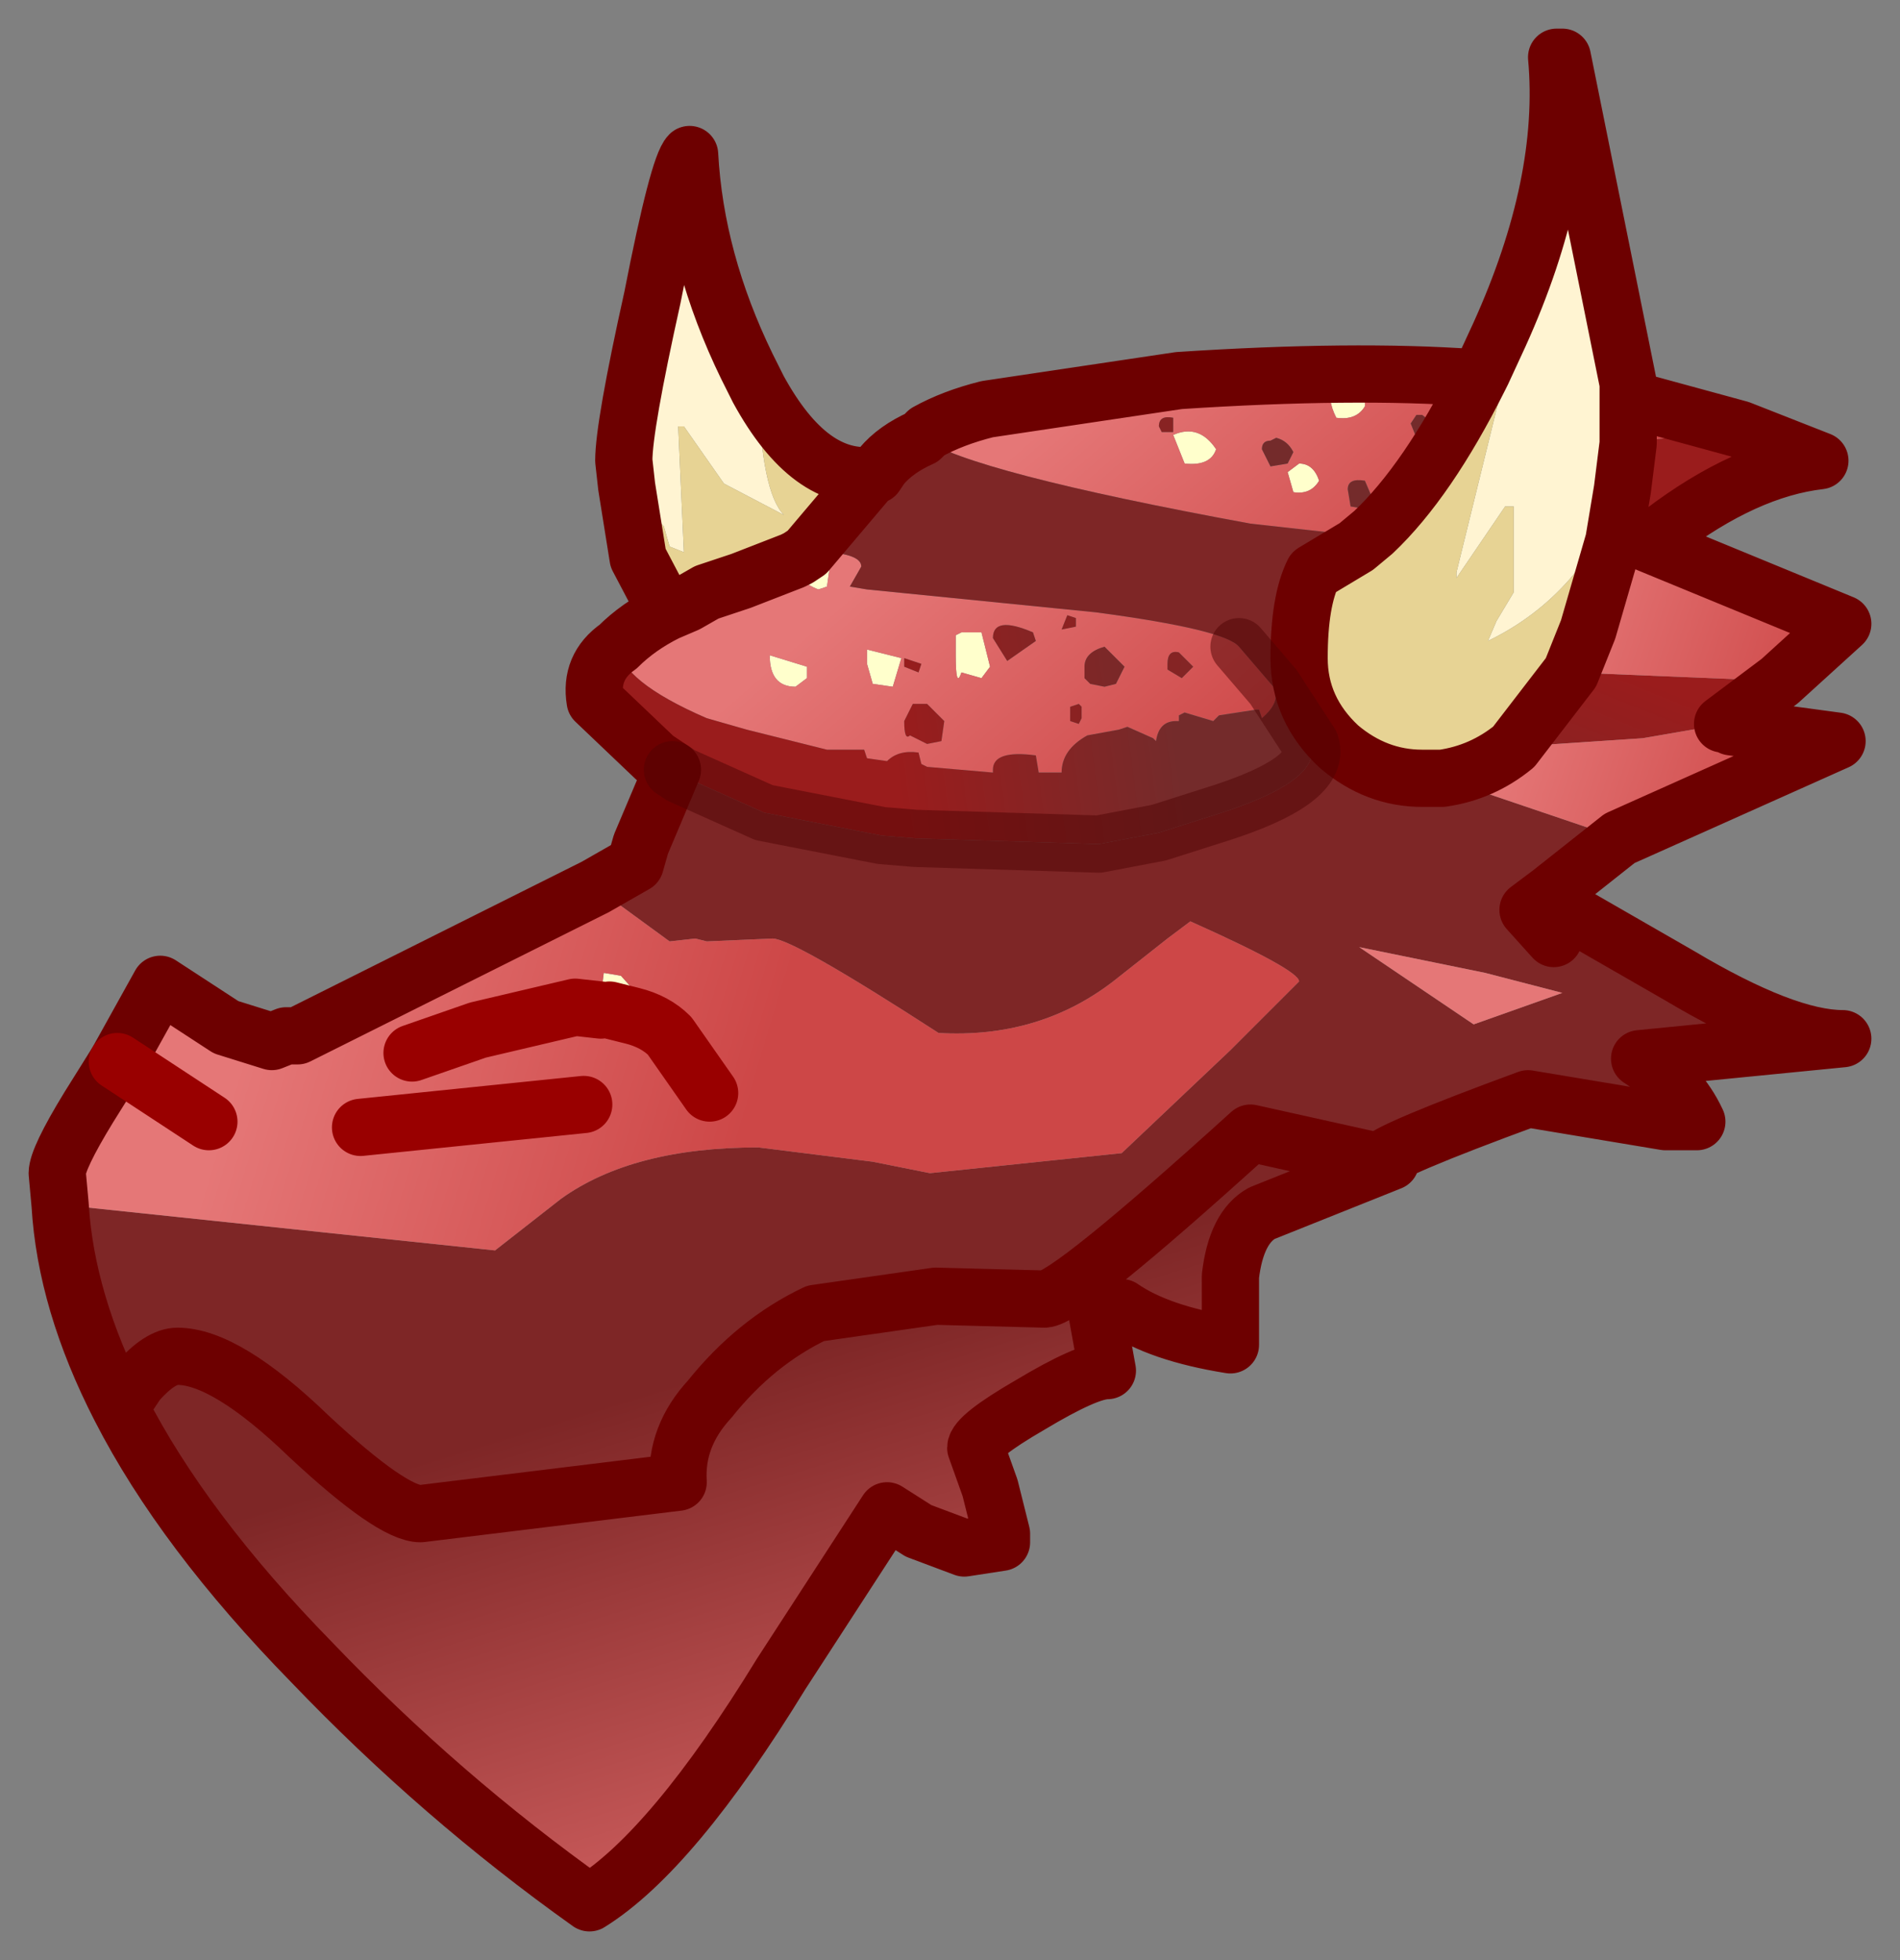<?xml version="1.0" encoding="UTF-8" standalone="no"?>
<svg xmlns:xlink="http://www.w3.org/1999/xlink" height="34.25px" width="33.2px" xmlns="http://www.w3.org/2000/svg">
  <rect width="100%" height="100%" fill="#808080" stroke="none"/>
  <g transform="matrix(1.0, 0.0, 0.0, 1.0, -8.45, 2.8)">
    <path d="M34.65 3.05 Q35.85 0.4 35.65 -1.8 L35.75 -1.8 36.9 3.9 36.9 4.15 36.9 4.95 36.8 5.75 Q36.1 7.6 34.45 8.4 L34.6 8.05 34.9 7.55 34.9 6.05 34.75 6.05 33.9 7.3 33.9 7.2 34.65 4.15 34.65 3.05 M19.4 5.7 L19.35 5.25 Q19.35 4.65 19.85 2.4 20.3 0.1 20.5 -0.1 20.6 1.75 21.5 3.6 L21.7 4.0 Q21.75 5.8 22.15 6.2 L21.1 5.65 20.4 4.65 20.3 4.65 20.4 6.85 20.15 6.75 20.05 6.4 19.4 5.7" fill="#fff4d2" fill-rule="evenodd" stroke="none"/>
    <path d="M34.65 3.05 L34.65 4.15 33.9 7.2 33.9 7.3 34.75 6.05 34.9 6.05 34.9 7.55 34.6 8.05 34.45 8.4 Q36.1 7.6 36.8 5.75 L36.65 6.65 36.2 8.2 35.9 8.95 34.9 10.25 Q34.35 10.7 33.65 10.8 L33.3 10.8 Q32.5 10.8 31.85 10.25 31.15 9.6 31.15 8.7 31.15 7.7 31.4 7.2 L32.15 6.75 32.45 6.5 Q33.4 5.6 34.3 3.8 L34.35 3.7 34.65 3.05 M20.1 7.9 L19.6 6.95 19.4 5.7 20.05 6.4 20.15 6.75 20.4 6.85 20.3 4.65 20.4 4.65 21.1 5.65 22.15 6.2 Q21.75 5.8 21.7 4.0 22.6 5.65 23.75 5.5 L23.65 5.55 22.55 6.85 22.4 6.95 22.3 7.0 21.4 7.35 20.8 7.55 20.45 7.75 20.1 7.9" fill="#e7d394" fill-rule="evenodd" stroke="none"/>
    <path d="M32.3 3.85 L32.3 4.3 Q32.15 4.55 31.8 4.5 31.45 3.8 32.3 3.85 M31.05 5.8 L30.95 5.45 31.15 5.3 Q31.4 5.3 31.5 5.6 31.35 5.85 31.05 5.8 M22.95 6.85 L22.95 7.1 22.9 7.45 22.75 7.5 Q22.35 7.35 22.35 7.0 L22.6 6.85 22.7 6.7 22.85 6.65 22.95 6.85 M28.95 4.8 Q29.4 4.6 29.7 5.05 29.6 5.35 29.15 5.3 L28.95 4.8 M23.6 8.8 L23.6 8.55 24.2 8.7 24.05 9.2 23.7 9.15 23.6 8.8 M25.15 8.65 L25.15 8.3 25.25 8.25 25.6 8.25 25.75 8.85 25.6 9.05 25.25 8.95 Q25.15 9.25 25.15 8.65 M22.35 9.2 Q21.9 9.2 21.9 8.65 L22.55 8.85 22.55 9.05 22.35 9.2 M18.95 14.85 L18.95 14.6 19.0 14.2 19.3 14.25 19.7 14.7 19.65 14.95 19.5 14.95 19.3 14.9 19.1 14.85 18.95 14.85" fill="#ffffcc" fill-rule="evenodd" stroke="none"/>
    <path d="M36.9 4.95 L36.9 4.15 37.2 4.25 38.85 4.7 37.2 4.9 37.05 4.95 36.9 4.95 M19.25 8.5 Q19.6 8.15 20.1 7.9 L20.45 7.75 20.8 7.55 21.4 7.35 22.3 7.0 22.4 6.95 22.55 6.85 22.6 6.85 22.35 7.0 Q22.35 7.35 22.75 7.5 L22.9 7.45 22.95 7.1 22.95 6.85 Q23.5 6.9 23.5 7.1 L23.3 7.45 23.6 7.5 27.6 7.9 Q29.85 8.2 30.1 8.5 L30.7 9.2 Q30.85 9.45 30.5 9.75 L30.45 9.6 30.4 9.6 29.75 9.7 29.65 9.8 29.15 9.65 29.05 9.7 29.05 9.8 29.0 9.8 Q28.7 9.8 28.65 10.15 L28.6 10.1 28.15 9.9 28.0 9.95 27.45 10.05 Q27.0 10.3 27.0 10.7 L26.6 10.7 26.55 10.4 Q25.8 10.3 25.8 10.65 L25.8 10.7 24.65 10.6 24.55 10.55 24.5 10.35 Q24.15 10.3 23.95 10.5 L23.6 10.45 23.55 10.3 22.9 10.3 21.5 9.95 20.8 9.75 Q19.3 9.1 19.25 8.5 M24.55 4.85 L24.5 4.8 24.6 4.8 24.65 4.75 Q25.1 4.5 25.7 4.35 L29.05 3.85 Q32.1 3.65 34.2 3.8 L34.3 3.8 Q33.4 5.6 32.45 6.5 L31.65 6.5 30.3 6.35 Q25.4 5.45 24.55 4.85 L24.6 4.8 24.55 4.85 M32.3 3.85 Q31.45 3.8 31.8 4.5 32.15 4.55 32.3 4.3 L32.3 3.85 M30.65 4.9 Q30.5 4.9 30.5 5.05 L30.65 5.35 30.95 5.3 31.05 5.1 Q30.95 4.9 30.75 4.85 L30.65 4.9 M31.05 5.8 Q31.35 5.85 31.5 5.6 31.4 5.3 31.15 5.3 L30.95 5.45 31.05 5.8 M33.5 4.6 L33.3 4.45 33.2 4.45 33.1 4.6 33.2 4.85 33.45 4.9 33.6 4.75 33.6 4.7 33.5 4.6 M32.3 5.6 Q32.0 5.55 32.0 5.75 L32.05 6.05 32.35 6.1 32.45 5.95 32.3 5.6 M28.75 4.75 L28.95 4.75 28.95 4.5 Q28.7 4.45 28.7 4.65 L28.75 4.75 M28.95 4.8 L29.15 5.3 Q29.6 5.35 29.7 5.05 29.4 4.6 28.95 4.8 M23.6 8.8 L23.7 9.15 24.05 9.2 24.2 8.7 23.6 8.55 23.6 8.8 M24.25 8.85 L24.5 8.95 24.55 8.8 24.25 8.7 24.25 8.85 M22.35 9.2 L22.55 9.05 22.55 8.85 21.9 8.65 Q21.9 9.2 22.35 9.2 M25.15 8.65 Q25.15 9.25 25.25 8.95 L25.6 9.05 25.75 8.85 25.6 8.25 25.25 8.25 25.15 8.3 25.15 8.65 M27.95 9.15 L28.1 8.85 27.75 8.5 Q27.4 8.6 27.4 8.85 L27.4 9.05 27.5 9.15 27.75 9.2 27.95 9.15 M24.65 9.5 L24.4 9.5 24.25 9.8 Q24.25 10.15 24.35 10.05 L24.65 10.2 24.9 10.15 24.95 9.8 24.65 9.5 M29.1 9.05 L29.3 8.85 29.05 8.6 Q28.85 8.55 28.85 8.8 L28.85 8.9 29.1 9.05 M26.5 8.25 Q25.8 7.95 25.8 8.35 L26.05 8.75 26.55 8.4 26.5 8.25 M27.35 9.55 L27.3 9.5 27.15 9.55 27.15 9.8 27.3 9.85 27.35 9.75 27.35 9.55 M27.0 8.2 L27.25 8.15 27.25 8.0 27.1 7.95 27.0 8.2" fill="url(#gradient0)" fill-rule="evenodd" stroke="none"/>
    <path d="M36.8 5.75 L36.9 4.95 37.05 4.95 37.2 4.9 38.85 4.7 40.25 5.25 Q38.95 5.4 37.5 6.5 L36.65 6.65 36.8 5.75 M39.55 9.1 L38.55 9.85 38.6 9.85 37.15 10.1 34.9 10.25 35.9 8.95 39.55 9.1" fill="url(#gradient1)" fill-rule="evenodd" stroke="none"/>
    <path d="M20.2 10.65 L19.9 10.45 18.85 9.45 Q18.75 8.85 19.25 8.5 19.3 9.1 20.8 9.75 L21.5 9.95 22.9 10.3 23.55 10.3 23.6 10.45 23.95 10.5 Q24.15 10.3 24.5 10.35 L24.55 10.55 24.65 10.6 25.8 10.7 25.8 10.65 Q25.8 10.3 26.55 10.4 L26.6 10.7 27.0 10.7 Q27.0 10.3 27.45 10.05 L28.0 9.95 28.15 9.9 28.6 10.1 28.65 10.15 Q28.7 9.8 29.0 9.8 L29.05 9.8 29.05 9.7 29.15 9.65 29.65 9.8 29.75 9.7 30.4 9.6 30.45 9.6 30.5 9.75 Q30.85 9.45 30.7 9.2 L31.35 10.2 Q31.55 10.8 29.95 11.35 L29.8 11.4 28.7 11.75 27.65 11.95 24.45 11.85 23.85 11.8 21.8 11.4 20.35 10.75 20.2 10.65 M30.65 4.9 L30.75 4.85 Q30.95 4.9 31.05 5.1 L30.95 5.3 30.65 5.35 30.5 5.05 Q30.5 4.9 30.65 4.9 M32.3 5.6 L32.45 5.95 32.35 6.1 32.05 6.05 32.0 5.75 Q32.0 5.55 32.3 5.6 M33.5 4.6 L33.6 4.7 33.6 4.75 33.45 4.9 33.2 4.85 33.1 4.6 33.2 4.45 33.3 4.45 33.5 4.6 M24.25 8.85 L24.25 8.7 24.55 8.8 24.5 8.95 24.25 8.85 M24.65 9.5 L24.95 9.8 24.9 10.15 24.65 10.2 24.35 10.05 Q24.25 10.15 24.25 9.8 L24.4 9.5 24.65 9.5 M27.95 9.15 L27.75 9.2 27.5 9.15 27.4 9.05 27.4 8.85 Q27.4 8.6 27.75 8.5 L28.1 8.85 27.95 9.15 M26.5 8.25 L26.55 8.4 26.05 8.75 25.8 8.35 Q25.8 7.95 26.5 8.25" fill="url(#gradient2)" fill-rule="evenodd" stroke="none"/>
    <path d="M36.75 11.85 L35.55 12.8 35.8 13.1 37.8 14.25 Q39.65 15.35 40.65 15.35 L37.1 15.7 Q37.8 16.15 38.1 16.8 L37.55 16.8 35.15 16.4 Q32.7 17.3 32.55 17.5 L32.75 17.5 30.5 18.4 Q30.05 18.65 29.95 19.5 L29.95 20.7 Q28.7 20.5 28.05 20.05 L27.6 20.05 27.8 21.15 Q27.45 21.15 26.45 21.75 25.5 22.3 25.5 22.5 L25.75 23.2 25.95 24.0 25.95 24.15 25.3 24.25 24.5 23.95 23.95 23.6 22.1 26.45 Q20.2 29.55 18.75 30.45 16.15 28.6 13.9 26.25 11.65 23.95 10.55 21.8 9.6 19.95 9.5 18.25 L17.1 19.05 18.25 18.15 Q19.5 17.25 21.7 17.25 L23.7 17.5 24.7 17.7 28.05 17.35 29.95 15.55 31.15 14.35 Q31.15 14.15 29.25 13.3 L28.85 13.6 27.9 14.35 Q26.6 15.35 24.85 15.25 22.3 13.6 21.95 13.6 L20.8 13.65 20.6 13.6 20.15 13.65 18.85 12.7 19.55 12.3 19.65 11.95 20.2 10.65 20.35 10.75 21.8 11.4 23.85 11.8 24.45 11.85 27.65 11.95 28.7 11.75 29.8 11.4 29.95 11.35 Q31.55 10.8 31.35 10.2 L30.7 9.2 30.1 8.5 Q29.85 8.2 27.6 7.9 L23.6 7.5 23.3 7.45 23.5 7.1 Q23.5 6.9 22.95 6.85 L22.85 6.65 22.7 6.7 22.6 6.85 22.55 6.85 23.65 5.55 23.75 5.5 23.85 5.35 Q24.1 5.05 24.55 4.85 25.4 5.45 30.3 6.35 L31.65 6.5 32.45 6.5 32.15 6.75 31.4 7.2 Q31.15 7.7 31.15 8.7 31.15 9.6 31.85 10.25 32.5 10.8 33.3 10.8 L33.65 10.8 36.75 11.85 M32.55 17.5 L30.3 17.0 Q27.1 19.9 26.7 19.9 L24.8 19.85 22.7 20.15 Q21.65 20.65 20.85 21.65 20.25 22.3 20.3 23.1 L15.8 23.65 Q15.3 23.65 13.85 22.3 12.4 20.9 11.55 20.9 11.25 20.9 10.85 21.35 L10.55 21.8 10.85 21.35 Q11.25 20.9 11.55 20.9 12.4 20.9 13.85 22.3 15.3 23.65 15.8 23.65 L20.3 23.1 Q20.25 22.3 20.85 21.65 21.65 20.65 22.7 20.15 L24.8 19.85 26.7 19.9 Q27.1 19.9 30.3 17.0 L32.55 17.5 M32.2 13.75 L34.2 15.1 35.75 14.55 34.4 14.2 32.2 13.75 M35.6 13.6 L35.15 13.1 35.55 12.8 35.15 13.1 35.6 13.6" fill="url(#gradient3)" fill-rule="evenodd" stroke="none"/>
    <path d="M37.5 6.5 L37.25 6.7 40.65 8.1 39.55 9.1 35.9 8.95 36.2 8.2 36.65 6.65 37.5 6.5 M38.6 9.85 L38.7 9.9 40.55 10.15 36.75 11.85 33.65 10.8 Q34.35 10.7 34.9 10.25 L37.15 10.1 38.6 9.85" fill="url(#gradient4)" fill-rule="evenodd" stroke="none"/>
    <path d="M28.75 4.75 L28.7 4.65 Q28.7 4.45 28.95 4.5 L28.95 4.75 28.75 4.75 M29.1 9.05 L28.85 8.9 28.85 8.8 Q28.85 8.55 29.05 8.6 L29.3 8.85 29.1 9.05 M27.0 8.2 L27.1 7.95 27.25 8.0 27.25 8.15 27.0 8.2 M27.35 9.55 L27.35 9.75 27.3 9.85 27.15 9.8 27.15 9.55 27.3 9.5 27.35 9.55" fill="url(#gradient5)" fill-rule="evenodd" stroke="none"/>
    <path d="M9.5 18.25 L9.45 17.7 Q9.45 17.45 10.0 16.55 L10.5 15.75 11.25 14.4 12.4 15.15 13.2 15.4 13.45 15.3 13.65 15.3 18.85 12.7 20.15 13.65 20.6 13.6 20.8 13.65 21.95 13.6 Q22.3 13.6 24.85 15.25 26.6 15.35 27.9 14.35 L28.85 13.6 29.25 13.3 Q31.15 14.15 31.15 14.35 L29.95 15.55 28.05 17.35 24.7 17.7 23.7 17.5 21.7 17.25 Q19.5 17.25 18.25 18.15 L17.1 19.05 9.5 18.25 M19.5 14.95 L19.65 14.95 19.7 14.7 19.3 14.25 19.0 14.2 18.95 14.6 18.95 14.85 18.5 14.8 16.8 15.2 15.65 15.6 16.8 15.2 18.5 14.8 18.95 14.85 19.1 14.85 19.3 14.9 19.5 14.95 Q19.9 15.05 20.15 15.3 L20.85 16.3 20.15 15.3 Q19.9 15.05 19.5 14.95 M18.65 16.5 L14.75 16.9 18.65 16.5 M10.5 15.75 L12.1 16.8 10.5 15.75" fill="url(#gradient6)" fill-rule="evenodd" stroke="none"/>
    <path d="M32.2 13.75 L34.4 14.2 35.75 14.55 34.2 15.1 32.2 13.75" fill="url(#gradient7)" fill-rule="evenodd" stroke="none"/>
    <path d="M36.9 4.15 L36.9 3.9 35.75 -1.8 35.65 -1.8 Q35.85 0.4 34.65 3.05 L34.35 3.7 34.3 3.8 34.2 3.8 Q32.1 3.65 29.05 3.85 L25.7 4.35 Q25.1 4.5 24.65 4.75 L24.6 4.8 24.55 4.85 Q24.1 5.05 23.85 5.35 L23.75 5.5 Q22.6 5.65 21.7 4.0 L21.5 3.6 Q20.6 1.75 20.5 -0.1 20.3 0.1 19.85 2.4 19.35 4.65 19.35 5.25 L19.4 5.7 19.6 6.95 20.1 7.9 Q19.6 8.15 19.25 8.5 18.75 8.85 18.85 9.45 L19.9 10.45 20.2 10.65 19.65 11.95 19.55 12.3 18.85 12.7 13.65 15.3 13.45 15.3 13.2 15.4 12.4 15.15 11.25 14.4 10.5 15.75 10.0 16.55 Q9.45 17.45 9.45 17.7 L9.5 18.25 Q9.6 19.95 10.55 21.8 L10.85 21.35 Q11.25 20.9 11.55 20.9 12.4 20.9 13.85 22.3 15.3 23.65 15.8 23.65 L20.3 23.1 Q20.25 22.3 20.85 21.65 21.65 20.65 22.7 20.15 L24.8 19.85 26.7 19.9 Q27.1 19.9 30.3 17.0 L32.55 17.5 32.75 17.5 30.5 18.4 Q30.05 18.65 29.95 19.5 L29.95 20.7 Q28.7 20.5 28.05 20.05 L27.6 20.05 27.8 21.15 Q27.45 21.15 26.45 21.75 25.5 22.3 25.5 22.5 L25.75 23.2 25.95 24.0 25.95 24.15 25.3 24.25 24.5 23.95 23.95 23.6 22.1 26.45 Q20.2 29.55 18.75 30.45 16.15 28.6 13.9 26.25 11.65 23.95 10.55 21.8 M36.8 5.75 L36.9 4.95 36.9 4.15 37.2 4.25 38.85 4.7 40.25 5.25 Q38.95 5.4 37.5 6.5 L37.25 6.7 40.65 8.1 39.55 9.1 38.55 9.85 38.6 9.85 38.7 9.9 40.55 10.15 36.75 11.85 35.55 12.8 35.8 13.1 37.8 14.25 Q39.65 15.35 40.65 15.35 L37.1 15.7 Q37.8 16.15 38.1 16.8 L37.55 16.8 35.15 16.4 Q32.7 17.3 32.55 17.5 M32.45 6.5 Q33.4 5.6 34.3 3.8 M33.65 10.8 L33.3 10.8 Q32.5 10.8 31.85 10.25 31.15 9.6 31.15 8.7 31.15 7.7 31.4 7.2 L32.15 6.75 32.45 6.5 M22.55 6.85 L22.4 6.95 22.3 7.0 21.4 7.35 20.8 7.55 20.45 7.75 20.1 7.9 M34.9 10.25 Q34.35 10.7 33.65 10.8 M36.65 6.65 L36.2 8.2 35.9 8.95 34.9 10.25 M36.65 6.65 L36.8 5.75 M22.55 6.85 L23.65 5.55 23.75 5.5 M35.55 12.8 L35.15 13.1 35.6 13.6" fill="none" stroke="#6d0000" stroke-linecap="round" stroke-linejoin="round" stroke-width="1"/>
    <path d="M30.7 9.2 L30.1 8.5 M30.7 9.2 L31.35 10.2 Q31.55 10.8 29.95 11.35 L29.8 11.4 28.7 11.75 27.65 11.95 24.45 11.85 23.85 11.8 21.8 11.4 20.35 10.75 20.2 10.65" fill="none" stroke="#4f0202" stroke-linecap="round" stroke-linejoin="round" stroke-opacity="0.498" stroke-width="1"/>
    <path d="M19.5 14.95 Q19.9 15.05 20.15 15.3 L20.85 16.3 M18.95 14.85 L18.5 14.8 16.8 15.2 15.65 15.6 M19.5 14.95 L19.3 14.9 19.1 14.85 M12.1 16.8 L10.5 15.75 M14.75 16.9 L18.65 16.5" fill="none" stroke="#990000" stroke-linecap="round" stroke-linejoin="round" stroke-width="1"/>
  </g>
  <defs>
    <linearGradient gradientTransform="matrix(0.003, 0.003, -0.008, 0.007, 29.3, 6.95)" gradientUnits="userSpaceOnUse" id="gradient0" spreadMethod="pad" x1="-819.2" x2="819.2">
      <stop offset="0.0" stop-color="#e57777"></stop>
      <stop offset="1.0" stop-color="#cd4747"></stop>
    </linearGradient>
    <linearGradient gradientTransform="matrix(8.0E-4, -0.003, 0.01, 0.004, 30.7, 9.2)" gradientUnits="userSpaceOnUse" id="gradient1" spreadMethod="pad" x1="-819.2" x2="819.2">
      <stop offset="0.0" stop-color="#742b2b"></stop>
      <stop offset="1.0" stop-color="#9a1c1c"></stop>
    </linearGradient>
    <linearGradient gradientTransform="matrix(-0.003, 3.0E-4, -4.0E-4, -0.003, 26.5, 10.0)" gradientUnits="userSpaceOnUse" id="gradient2" spreadMethod="pad" x1="-819.2" x2="819.2">
      <stop offset="0.0" stop-color="#742b2b"></stop>
      <stop offset="1.0" stop-color="#9a1c1c"></stop>
    </linearGradient>
    <linearGradient gradientTransform="matrix(0.002, 0.006, -0.013, 0.004, 23.3, 25.85)" gradientUnits="userSpaceOnUse" id="gradient3" spreadMethod="pad" x1="-819.2" x2="819.2">
      <stop offset="0.0" stop-color="#7e2626"></stop>
      <stop offset="1.0" stop-color="#dd6868"></stop>
    </linearGradient>
    <linearGradient gradientTransform="matrix(0.003, 0.001, -2.0E-4, 6.0E-4, 38.4, 7.4)" gradientUnits="userSpaceOnUse" id="gradient4" spreadMethod="pad" x1="-819.2" x2="819.2">
      <stop offset="0.0" stop-color="#e57777"></stop>
      <stop offset="1.0" stop-color="#cd4747"></stop>
    </linearGradient>
    <linearGradient gradientTransform="matrix(-0.006, -0.002, 0.003, -0.017, 27.2, 15.55)" gradientUnits="userSpaceOnUse" id="gradient5" spreadMethod="pad" x1="-819.2" x2="819.2">
      <stop offset="0.0" stop-color="#742b2b"></stop>
      <stop offset="1.0" stop-color="#9a1c1c"></stop>
    </linearGradient>
    <linearGradient gradientTransform="matrix(0.005, 0.002, -0.003, 0.01, 16.8, 17.15)" gradientUnits="userSpaceOnUse" id="gradient6" spreadMethod="pad" x1="-819.2" x2="819.2">
      <stop offset="0.0" stop-color="#e57777"></stop>
      <stop offset="1.0" stop-color="#cd4747"></stop>
    </linearGradient>
    <linearGradient gradientTransform="matrix(0.004, 0.002, -3.0E-4, 0.001, 38.65, 16.95)" gradientUnits="userSpaceOnUse" id="gradient7" spreadMethod="pad" x1="-819.2" x2="819.2">
      <stop offset="0.0" stop-color="#e57777"></stop>
      <stop offset="1.0" stop-color="#cd4747"></stop>
    </linearGradient>
  </defs>
</svg>